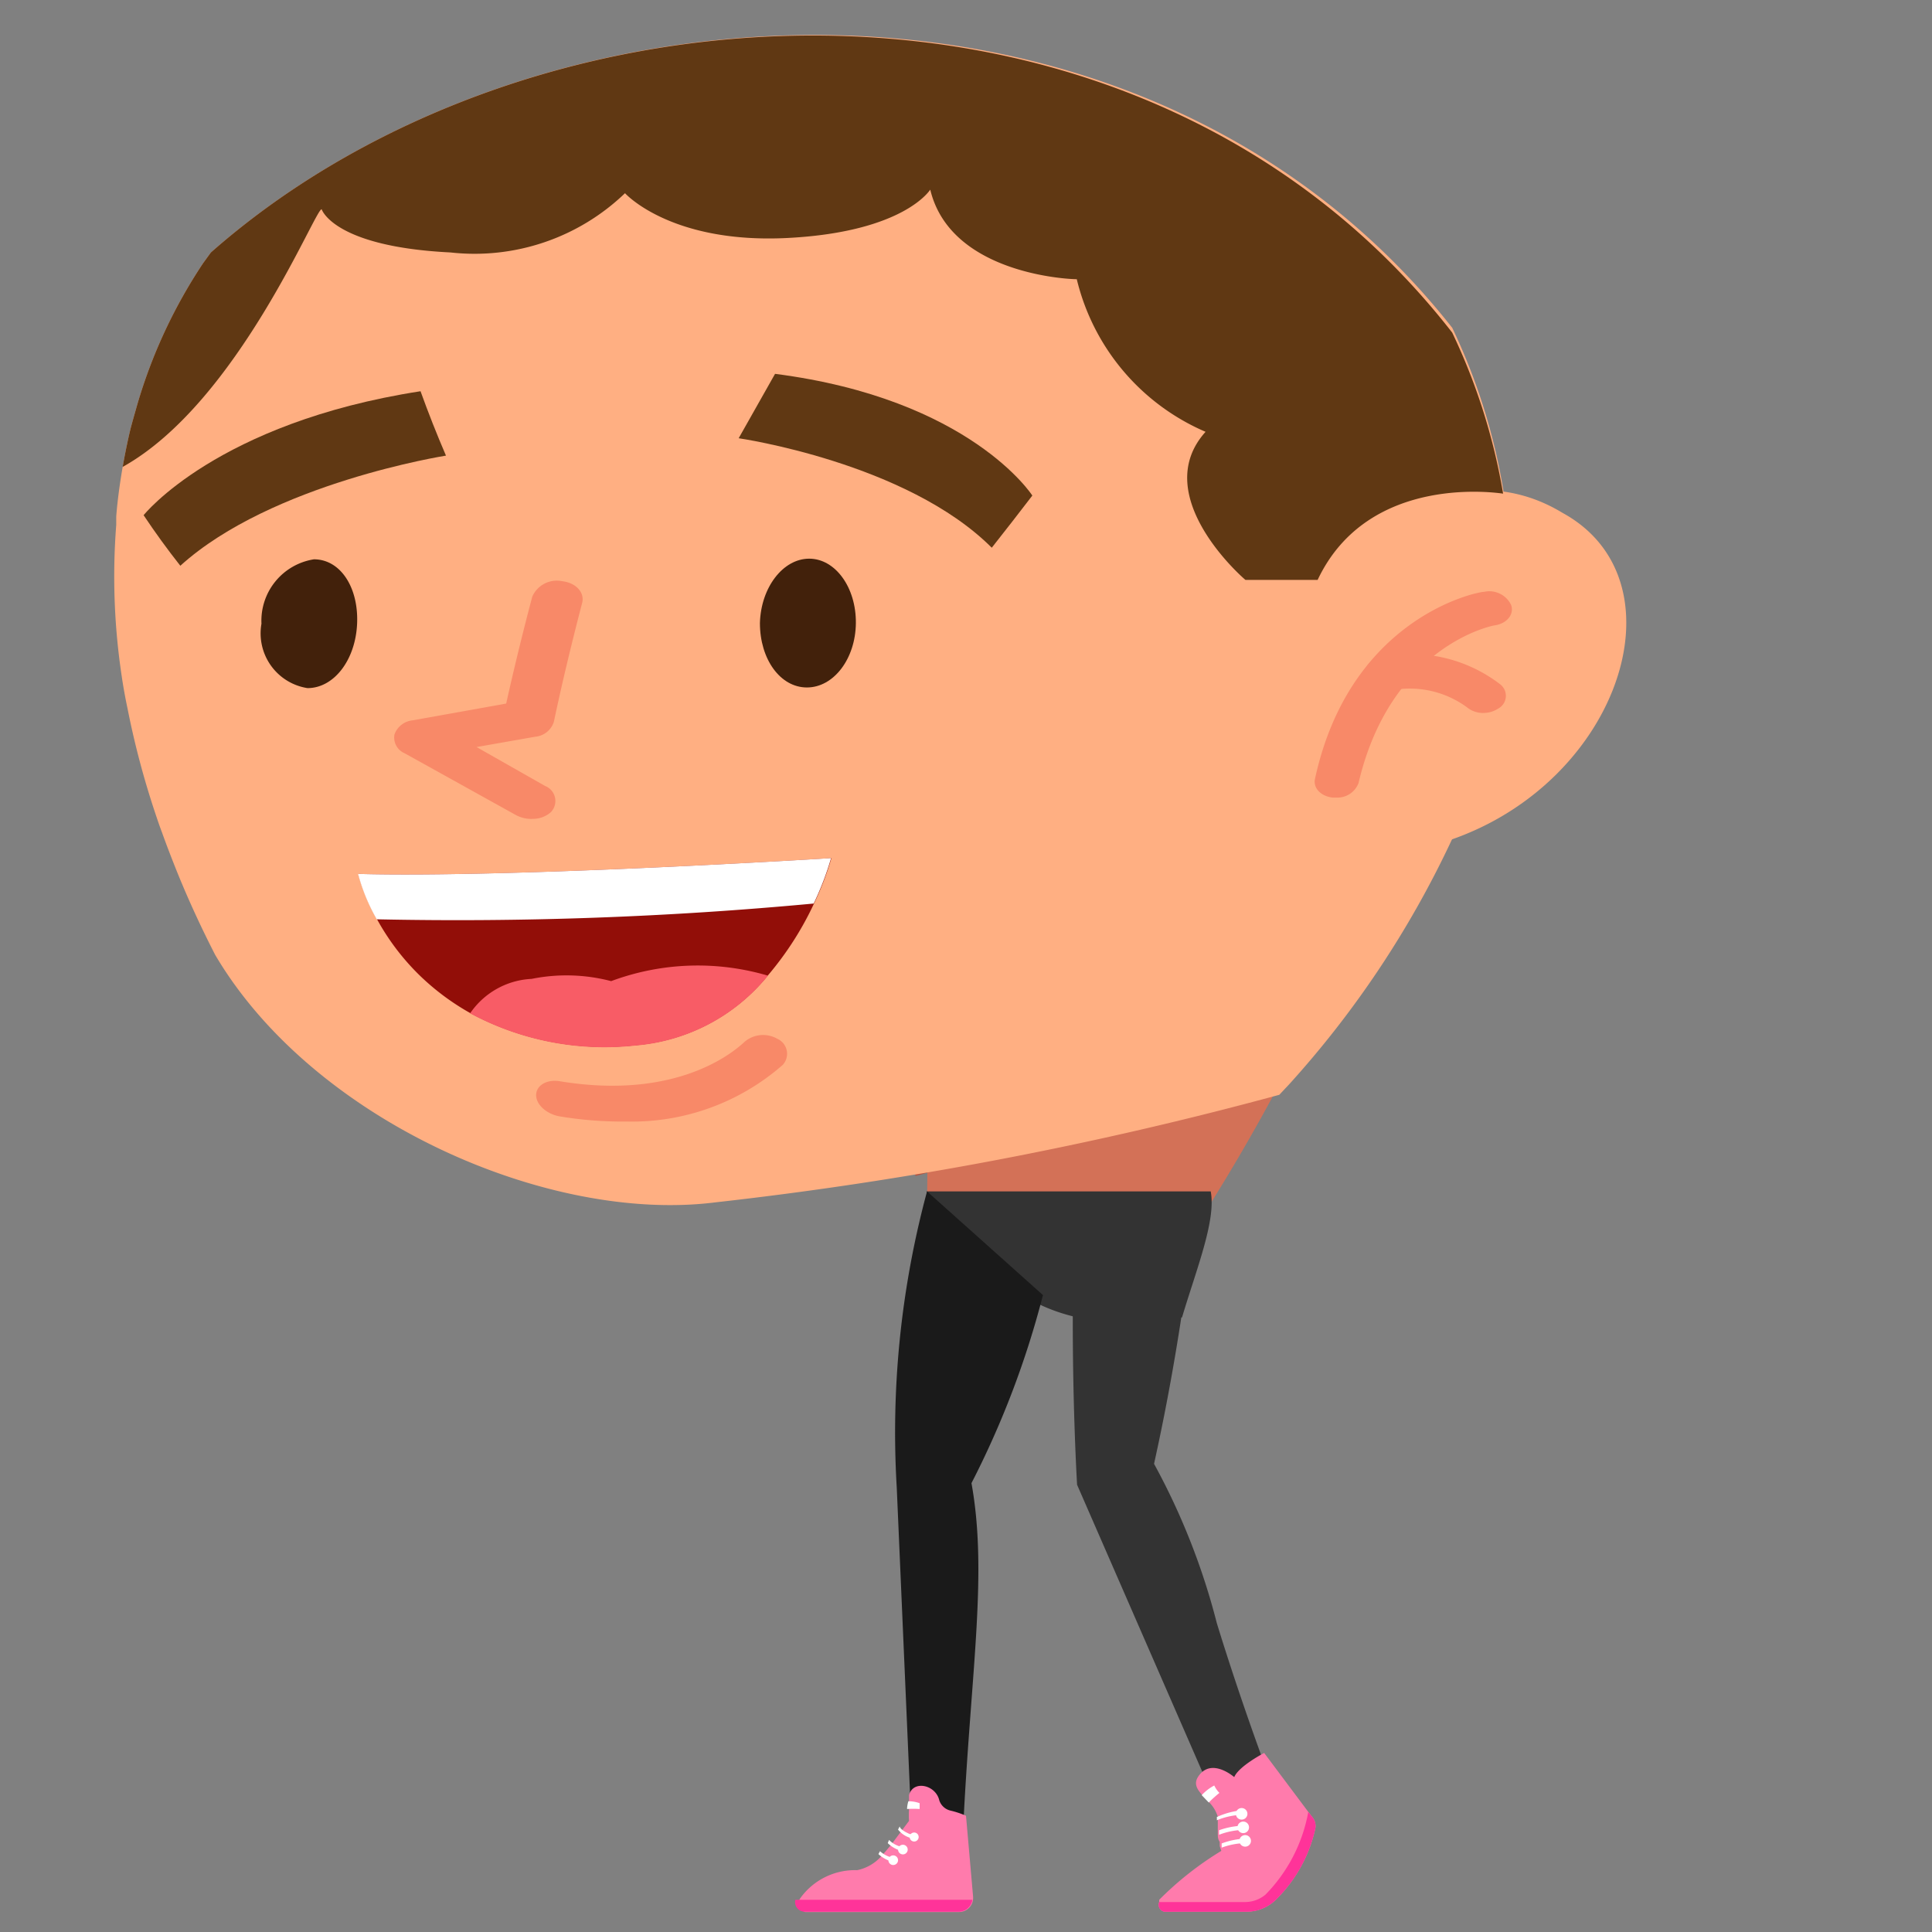 <svg id="Layer_1" data-name="Layer 1" xmlns="http://www.w3.org/2000/svg" viewBox="0 0 60 60"><rect x="0" y="0" width="60" height="60" fill="#808080" stroke="none"/><defs><style>.cls-1{fill:#b55441;}.cls-2{fill:#d37157;}.cls-3{fill:#ffaf82;}.cls-4{fill:#42210b;}.cls-5{fill:#f88968;}.cls-6{fill:#603813;}.cls-7{fill:#920e08;}.cls-8{fill:#fff;}.cls-9{fill:#f85c66;}.cls-10{fill:#333;}.cls-11{fill:#1a1a1a;}.cls-12{fill:#ff7bac;}.cls-13{fill:#f39;}</style></defs><title>player2s</title><path class="cls-1" d="M28,31.52l.43,5c3.5-.81,6.32-5.5,6.32-5.5L29.7,31C28.7,31.29,28,31.52,28,31.52Z"/><path class="cls-2" d="M28.71,31.87c.08,1.88.11,3.71.08,5.43q0,1.19-.08,2.31a47.83,47.83,0,0,0,7.74-.47,60.7,60.7,0,0,0,4.9-8.76c-1.83-1.06-7.14.3-10.2.93C29.69,31.62,28.71,31.87,28.71,31.87Z"/><path class="cls-3" d="M4.27,12.54c-.07.25-.15.52-.22.79v0c-.09.38-.17.77-.24,1.17s-.16,1-.2,1.54c0,.09,0,.18,0,.26A20.74,20.74,0,0,0,3.78,21c.05.34.11.67.18,1a26.39,26.39,0,0,0,.85,3.22c.07.21.14.42.22.63.15.42.31.83.47,1.23.36.89.76,1.75,1.18,2.57C9.7,34.78,17,38,22.22,37.34A115.66,115.66,0,0,0,39.73,34l.31-.33a30.59,30.59,0,0,0,5-7.49,19,19,0,0,0,1.64-11,18.85,18.85,0,0,0-1.58-5C35.42-2.09,16.58-1,6.55,7.84l-.24.33A16,16,0,0,0,4.27,12.54Z"/><path class="cls-4" d="M23.6,19.35c0,1.12.63,2,1.46,2s1.51-.89,1.52-2-.64-2-1.45-2S23.63,18.24,23.6,19.35Z"/><path class="cls-4" d="M8.12,19.37a1.72,1.72,0,0,0,1.43,2c.82,0,1.49-.87,1.54-2s-.52-2-1.34-2A1.93,1.93,0,0,0,8.12,19.37Z"/><path class="cls-3" d="M41.09,17.54c.08,0,3.74-3.86,7.44-1.61,4.6,2.52.73,11.05-7.09,10.64A46.72,46.72,0,0,0,41.09,17.54Z"/><path class="cls-5" d="M41.52,24.77a.7.7,0,0,0,.67-.45c1-4.27,4.17-4.9,4.24-4.9.37-.06.6-.34.5-.63a.75.75,0,0,0-.84-.41c-.23,0-4.16.8-5.25,5.8-.07.29.18.55.55.59Z"/><path class="cls-5" d="M46.11,22.14a.82.82,0,0,0,.41-.13.45.45,0,0,0,.08-.75,4.54,4.54,0,0,0-3.67-.86c-.37.06-.61.34-.53.63a.7.7,0,0,0,.81.41,3,3,0,0,1,2.34.52A.79.79,0,0,0,46.11,22.14Z"/><path class="cls-5" d="M16.56,25.43a.83.83,0,0,0,.55-.21.5.5,0,0,0-.18-.81L14.8,23.2l1.82-.32a.67.67,0,0,0,.58-.46c.26-1.23.56-2.47.88-3.7.08-.32-.19-.62-.62-.67a.83.83,0,0,0-.93.48q-.44,1.66-.81,3.32l-2.9.52a.67.67,0,0,0-.57.44.53.53,0,0,0,.31.58L16,25.3A1,1,0,0,0,16.56,25.43Z"/><path class="cls-6" d="M4.27,12.54c-.07.25-.15.52-.22.79v0c-.09.38-.17.77-.24,1.17,3.59-2,6-8.07,6.18-8,0,0,.36,1.16,4,1.34A6.74,6.74,0,0,0,19.41,6s1.42,1.58,5.06,1.39,4.42-1.51,4.42-1.5c.65,2.71,4.56,2.79,4.55,2.78a6.92,6.92,0,0,0,4,4.74c-1.8,2,1.23,4.6,1.24,4.6h2.24c1.59-3.37,5.72-2.68,5.76-2.68a18.85,18.85,0,0,0-1.58-5C35.42-2.09,16.58-1,6.55,7.84l-.24.33A16,16,0,0,0,4.27,12.54Z"/><path class="cls-6" d="M24.07,11.61l-1.13,2s5.21.75,7.86,3.4q.64-.81,1.26-1.62S30.14,12.39,24.07,11.61Z"/><path class="cls-6" d="M13.06,12.15q.36,1,.79,2S8.44,15,5.6,17.57Q5,16.81,4.46,16S6.74,13.13,13.06,12.15Z"/><path class="cls-7" d="M13,30.26a7.57,7.57,0,0,0,1.6,1.2,8.8,8.8,0,0,0,5.14,1,5.91,5.91,0,0,0,4.11-2.17,9.9,9.9,0,0,0,1.43-2.23,9.23,9.23,0,0,0,.54-1.41s-9.9.62-14.69.49h0a5.81,5.81,0,0,0,.58,1.41A7.41,7.41,0,0,0,13,30.26Z"/><path class="cls-8" d="M11.7,28.55a118.7,118.7,0,0,0,13.57-.49,9.23,9.23,0,0,0,.54-1.41s-9.9.62-14.69.49h0A5.81,5.81,0,0,0,11.7,28.55Z"/><path class="cls-9" d="M14.6,31.47a8.8,8.8,0,0,0,5.14,1,5.91,5.91,0,0,0,4.11-2.17,7.7,7.7,0,0,0-4.87.17,5.47,5.47,0,0,0-2.47-.07A2.45,2.45,0,0,0,14.6,31.47Z"/><path class="cls-5" d="M19.46,34.83a7.1,7.1,0,0,0,4.85-1.76.51.51,0,0,0-.17-.81.89.89,0,0,0-1,.08c-.12.1-1.85,1.88-5.75,1.24-.41-.07-.74.13-.74.43s.33.59.73.66A11.8,11.8,0,0,0,19.46,34.83Z"/><path class="cls-10" d="M37.6,37c.17.9-.44,2.4-.89,3.91,0,0-3.16.79-5.39-1A18.39,18.39,0,0,1,28.77,37H37.6Z"/><path class="cls-11" d="M32.39,40.22a28,28,0,0,1-2.22,5.84c.5,2.76,0,5.73-.24,10.36l-1.66-.54-.42-9.67A28.73,28.73,0,0,1,28.79,37Z"/><path class="cls-12" d="M25,59.38h4.78a.44.44,0,0,0,.44-.48L30,56.39a2.8,2.8,0,0,0-.48-.16.48.48,0,0,1-.35-.32v0c-.11-.48-.81-.64-.94-.16l0,.18v0c0,.1,0,.2,0,.28h0a2.7,2.7,0,0,0,0,.34l-.18.24-.09.12-.18.24-.08.11-.2.24-.09.1a1.38,1.38,0,0,1-.79.48,2.09,2.09,0,0,0-1.78.89l0,0A.3.3,0,0,0,25,59.38Z"/><path class="cls-13" d="M25,59.37h4.78A.44.44,0,0,0,30.2,59h-5.5A.3.3,0,0,0,25,59.37Z"/><path class="cls-10" d="M36.79,40.22c-.23,1.6-.54,3.39-.95,5.24a21.27,21.27,0,0,1,1.95,4.95c.69,2.25,1.44,4.27,1.44,4.27-.74.93-1,.94-1.78.6l-4-9.17s-.16-2.65-.13-5.89Z"/><path class="cls-12" d="M36.16,59.37h2.52a1.31,1.31,0,0,0,1-.43,4.42,4.42,0,0,0,1.17-2.16.43.43,0,0,0-.08-.33l-.14-.18-1.37-1.83s-.79.41-.93.75c0,0-.67-.59-1.08-.07-.2.25-.09.43.09.63l.22.23a1.11,1.11,0,0,1,.26.44.75.75,0,0,1,0,.1v0c0,.1,0,.19,0,.27l0,.14c0,.1,0,.19.06.27l0,.13a1.34,1.34,0,0,0,.05.15A10.13,10.13,0,0,0,36,59l0,.07A.22.22,0,0,0,36.16,59.37Z"/><path class="cls-13" d="M36.16,59.37h2.52a1.31,1.31,0,0,0,1-.43,4.41,4.41,0,0,0,1.17-2.16.43.43,0,0,0-.08-.33l-.14-.18a4.92,4.92,0,0,1-1.33,2.57,1,1,0,0,1-.64.23H36A.22.22,0,0,0,36.16,59.37Z"/><path class="cls-8" d="M27.89,56.82a.76.76,0,0,0,.36.25l.12,0,0-.11-.11,0c-.24-.1-.31-.19-.32-.24Z"/><circle class="cls-8" cx="28.39" cy="57.05" r="0.14"/><path class="cls-8" d="M27.57,57.24a.94.94,0,0,0,.33.21l.15.06,0-.13-.14-.05a.75.75,0,0,1-.3-.19Z"/><circle class="cls-8" cx="28.04" cy="57.44" r="0.15"/><path class="cls-8" d="M27.28,57.58a1,1,0,0,0,.32.2l.15.06,0-.13-.14-.05a.82.82,0,0,1-.28-.17Z"/><circle class="cls-8" cx="27.74" cy="57.77" r="0.15"/><path class="cls-8" d="M28.17,56.18a3.08,3.08,0,0,1,.39,0V56a1,1,0,0,0-.35-.06C28.19,56,28.17,56.1,28.17,56.18Z"/><path class="cls-8" d="M37.32,55.75l.22.23c.13-.14.33-.3.33-.3a.8.8,0,0,1-.16-.23A1.47,1.47,0,0,0,37.32,55.75Z"/><path class="cls-8" d="M37.79,56.43a.75.75,0,0,1,0,.1v0a2.25,2.25,0,0,1,.79-.17v-.14A2.36,2.36,0,0,0,37.79,56.43Z"/><path class="cls-8" d="M37.86,56.84l0,.14a2.26,2.26,0,0,1,.73-.15V56.7A2.37,2.37,0,0,0,37.86,56.84Z"/><path class="cls-8" d="M37.94,57.25l0,.13a2.24,2.24,0,0,1,.72-.14V57.1A2.36,2.36,0,0,0,37.94,57.25Z"/><circle class="cls-8" cx="38.56" cy="56.33" r="0.18"/><circle class="cls-8" cx="38.61" cy="56.75" r="0.18"/><circle class="cls-8" cx="38.67" cy="57.17" r="0.18"/></svg>
